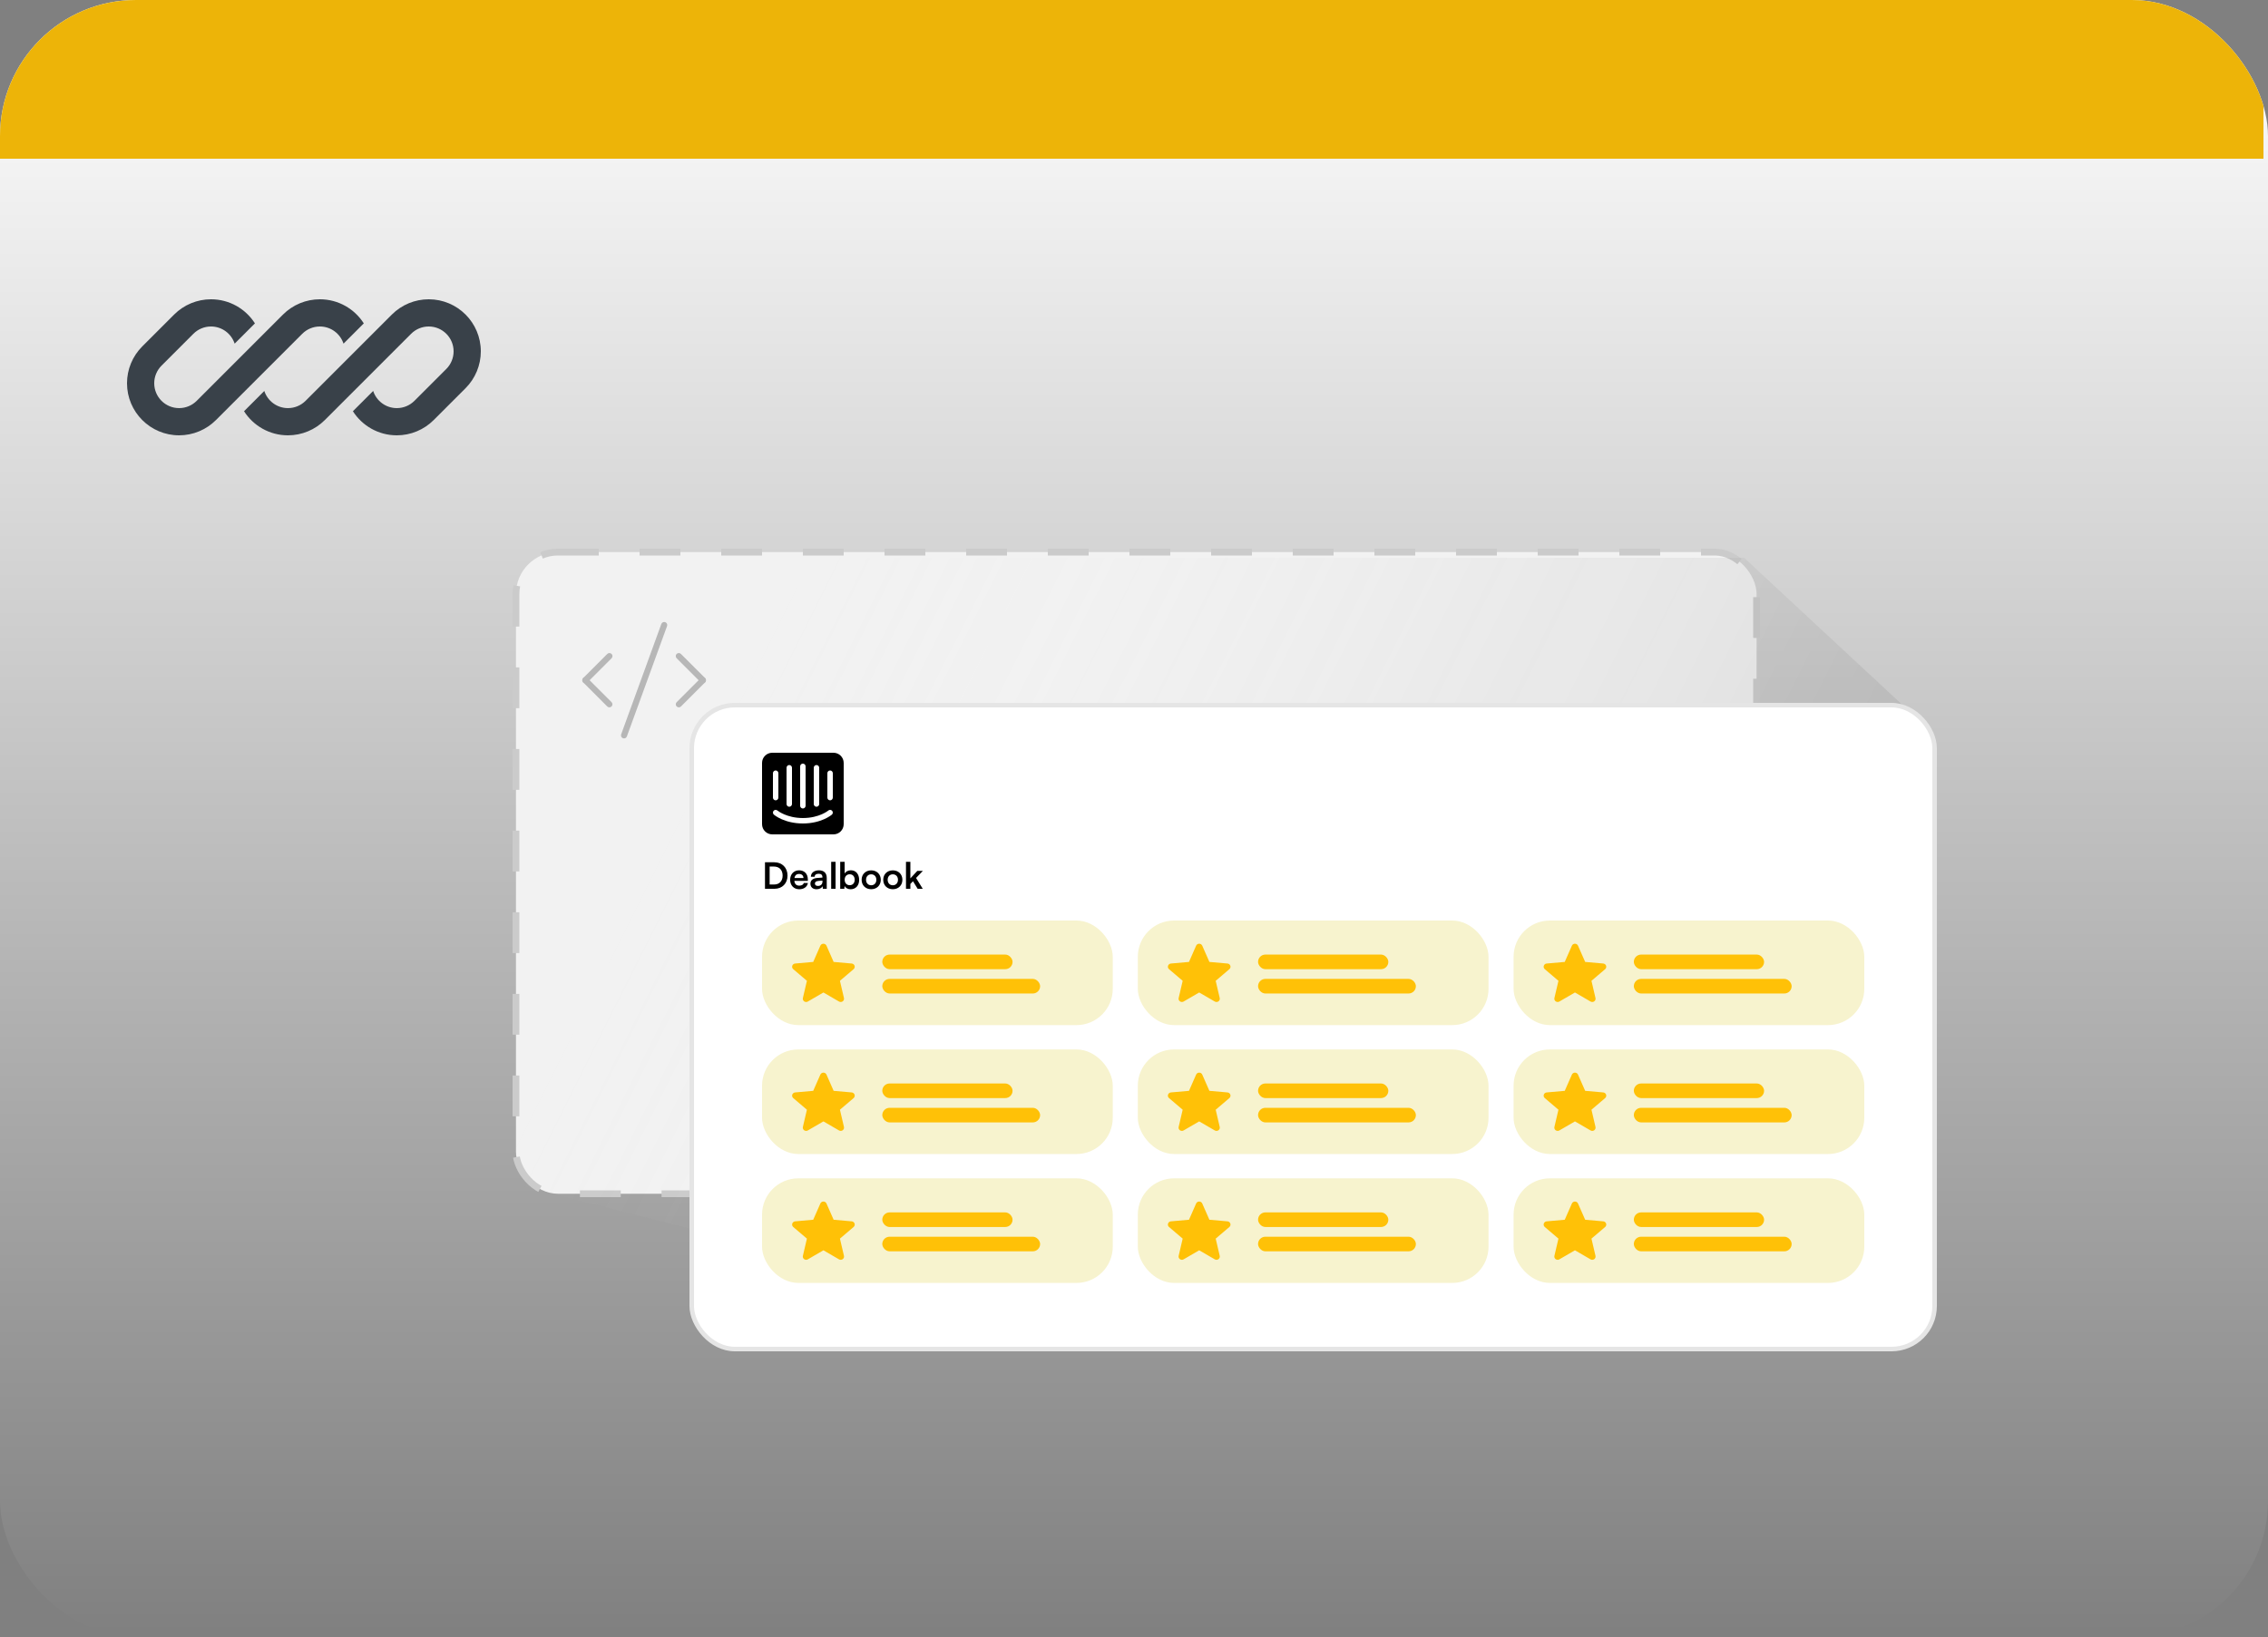 <svg width="500" height="361" viewBox="0 0 500 361" fill="none" xmlns="http://www.w3.org/2000/svg">
<rect x="0" y="0" width="500" height="361" fill="#808080" stroke="none"/>
<g clip-path="url(#clip0_2150_12300)">
<rect width="500" height="361" rx="30" fill="url(#paint0_linear_2150_12300)"/>
<g clip-path="url(#clip1_2150_12300)">
<path d="M46.515 66C43.469 66 40.547 67.21 38.393 69.364L31.364 76.393C29.21 78.547 28 81.469 28 84.515C28 90.858 33.142 96 39.485 96C42.531 96 45.453 94.79 47.607 92.636L52.469 87.774C52.469 87.774 52.469 87.774 52.469 87.774L66.636 73.607C67.665 72.578 69.06 72 70.515 72C72.95 72 75.015 73.587 75.731 75.784L80.202 71.313C78.162 68.118 74.586 66 70.515 66C67.469 66 64.547 67.21 62.393 69.364L43.364 88.393C42.335 89.422 40.94 90 39.485 90C36.456 90 34 87.544 34 84.515C34 83.06 34.578 81.665 35.607 80.636L42.636 73.607C43.665 72.578 45.06 72 46.515 72C48.95 72 51.015 73.588 51.731 75.784L56.202 71.313C54.163 68.118 50.586 66 46.515 66Z" fill="#394149"/>
<path d="M67.364 88.393C66.335 89.422 64.94 90 63.485 90C61.05 90 58.985 88.413 58.269 86.217L53.798 90.688C55.838 93.882 59.414 96 63.485 96C66.531 96 69.453 94.79 71.607 92.636L90.636 73.607C91.665 72.578 93.06 72 94.515 72C97.544 72 100 74.456 100 77.485C100 78.94 99.422 80.335 98.393 81.364L91.364 88.393C90.335 89.422 88.94 90 87.485 90C85.05 90 82.985 88.413 82.269 86.216L77.798 90.687C79.838 93.882 83.414 96 87.485 96C90.531 96 93.453 94.79 95.607 92.636L102.636 85.607C104.79 83.453 106 80.531 106 77.485C106 71.142 100.858 66 94.515 66C91.469 66 88.547 67.21 86.393 69.364L67.364 88.393Z" fill="#394149"/>
</g>
<rect x="-1" width="500" height="35" fill="#EDB408"/>
<rect x="113.75" y="121.75" width="273.5" height="141.5" rx="9.25" fill="#F2F2F2" stroke="#CBCBCB" stroke-width="1.5" stroke-dasharray="9 9"/>
<path d="M420 156L384.5 123H115.5L113 261L166 274.5L420 156Z" fill="url(#paint1_linear_2150_12300)"/>
<path fill-rule="evenodd" clip-rule="evenodd" d="M140.276 152.774L142.464 146.763L143.031 145.205L143.042 145.174L145.798 137.601C145.925 137.254 146.312 137.073 146.659 137.199C147.006 137.326 147.186 137.715 147.061 138.06L144.304 145.633L144.293 145.665L143.726 147.222L141.536 153.238L140.97 154.795L140.958 154.827L138.202 162.4C138.076 162.745 137.688 162.928 137.341 162.801C136.994 162.675 136.813 162.287 136.94 161.94L139.696 154.367L140.276 152.774Z" fill="#B7B7B7"/>
<path fill-rule="evenodd" clip-rule="evenodd" d="M155.439 149.53L153.254 147.346L152.302 146.393L150.118 144.209C149.857 143.948 149.429 143.948 149.168 144.209C148.907 144.47 148.91 144.901 149.168 145.159L151.352 147.343L152.305 148.295L154.489 150.48C154.747 150.738 155.178 150.741 155.439 150.48C155.7 150.219 155.7 149.791 155.439 149.53Z" fill="#B7B7B7"/>
<path fill-rule="evenodd" clip-rule="evenodd" d="M152.302 153.617L153.264 152.655L155.439 150.48C155.7 150.219 155.7 149.791 155.439 149.53C155.178 149.269 154.747 149.272 154.489 149.53L152.314 151.705L151.352 152.667L149.177 154.842C148.92 155.099 148.916 155.53 149.177 155.792C149.439 156.053 149.866 156.053 150.127 155.792L152.302 153.617Z" fill="#B7B7B7"/>
<path fill-rule="evenodd" clip-rule="evenodd" d="M128.561 149.53L130.745 147.346L131.698 146.393L133.882 144.209C134.143 143.948 134.571 143.948 134.832 144.209C135.093 144.47 135.09 144.901 134.832 145.159L132.648 147.343L131.695 148.295L129.511 150.48C129.253 150.738 128.822 150.741 128.561 150.48C128.3 150.219 128.3 149.791 128.561 149.53Z" fill="#B7B7B7"/>
<path fill-rule="evenodd" clip-rule="evenodd" d="M131.698 153.617L130.736 152.655L128.561 150.48C128.3 150.219 128.3 149.791 128.561 149.53C128.822 149.269 129.253 149.272 129.511 149.53L131.686 151.705L132.648 152.667L134.823 154.842C135.08 155.099 135.084 155.53 134.823 155.792C134.561 156.053 134.134 156.053 133.873 155.792L131.698 153.617Z" fill="#B7B7B7"/>
<rect x="152.5" y="155.5" width="274" height="142" rx="9.5" fill="white" stroke="#E5E5E5"/>
<path d="M170.752 196H168.648V190.152H170.696C172.424 190.152 173.616 191.344 173.616 193.088C173.616 194.808 172.448 196 170.752 196ZM170.6 191.096H169.672V195.056H170.656C171.824 195.056 172.536 194.304 172.536 193.088C172.536 191.848 171.808 191.096 170.6 191.096ZM176.194 196.104C175.018 196.104 174.194 195.248 174.194 194.024C174.194 192.784 175.002 191.928 176.162 191.928C177.346 191.928 178.098 192.72 178.098 193.952V194.248L175.122 194.256C175.194 194.952 175.562 195.304 176.21 195.304C176.746 195.304 177.098 195.096 177.21 194.72H178.114C177.946 195.584 177.226 196.104 176.194 196.104ZM176.17 192.728C175.594 192.728 175.242 193.04 175.146 193.632H177.13C177.13 193.088 176.754 192.728 176.17 192.728ZM180.016 196.104C179.176 196.104 178.664 195.616 178.664 194.872C178.664 194.144 179.192 193.688 180.128 193.616L181.312 193.528V193.44C181.312 192.904 180.992 192.688 180.496 192.688C179.92 192.688 179.6 192.928 179.6 193.344H178.768C178.768 192.488 179.472 191.928 180.544 191.928C181.608 191.928 182.264 192.504 182.264 193.6V196H181.408L181.336 195.416C181.168 195.824 180.632 196.104 180.016 196.104ZM180.336 195.368C180.936 195.368 181.32 195.008 181.32 194.4V194.192L180.496 194.256C179.888 194.312 179.656 194.512 179.656 194.832C179.656 195.192 179.896 195.368 180.336 195.368ZM184.207 196H183.239V190.048H184.207V196ZM186.135 196H185.231V190.048H186.207V192.624C186.463 192.184 186.991 191.92 187.591 191.92C188.719 191.92 189.407 192.8 189.407 194.048C189.407 195.264 188.663 196.104 187.527 196.104C186.935 196.104 186.431 195.84 186.199 195.384L186.135 196ZM186.215 194.008C186.215 194.72 186.655 195.208 187.327 195.208C188.015 195.208 188.423 194.712 188.423 194.008C188.423 193.304 188.015 192.8 187.327 192.8C186.655 192.8 186.215 193.296 186.215 194.008ZM189.952 194.016C189.952 192.784 190.84 191.936 192.064 191.936C193.288 191.936 194.176 192.784 194.176 194.016C194.176 195.248 193.288 196.096 192.064 196.096C190.84 196.096 189.952 195.248 189.952 194.016ZM190.928 194.016C190.928 194.736 191.392 195.224 192.064 195.224C192.736 195.224 193.2 194.736 193.2 194.016C193.2 193.296 192.736 192.808 192.064 192.808C191.392 192.808 190.928 193.296 190.928 194.016ZM194.717 194.016C194.717 192.784 195.605 191.936 196.829 191.936C198.053 191.936 198.941 192.784 198.941 194.016C198.941 195.248 198.053 196.096 196.829 196.096C195.605 196.096 194.717 195.248 194.717 194.016ZM195.693 194.016C195.693 194.736 196.157 195.224 196.829 195.224C197.501 195.224 197.965 194.736 197.965 194.016C197.965 193.296 197.501 192.808 196.829 192.808C196.157 192.808 195.693 193.296 195.693 194.016ZM200.699 196H199.731V190.048H200.699V193.704L202.235 192.048H203.459L201.955 193.616L203.427 196H202.307L201.275 194.336L200.699 194.936V196Z" fill="black"/>
<g clip-path="url(#clip2_2150_12300)">
<path d="M183.6 175.896C183.598 176.054 183.534 176.205 183.422 176.316C183.31 176.428 183.158 176.49 183 176.49C182.842 176.49 182.69 176.428 182.578 176.316C182.466 176.205 182.402 176.054 182.4 175.896V170.5C182.402 170.342 182.466 170.191 182.578 170.08C182.69 169.969 182.842 169.906 183 169.906C183.158 169.906 183.31 169.969 183.422 170.08C183.534 170.191 183.598 170.342 183.6 170.5V175.896ZM183.391 179.652C183.298 179.731 181.075 181.596 177 181.596C172.925 181.596 170.702 179.731 170.61 179.652C170.489 179.548 170.414 179.401 170.402 179.242C170.39 179.084 170.441 178.927 170.544 178.806C170.648 178.685 170.795 178.61 170.953 178.598C171.111 178.586 171.268 178.637 171.389 178.74C171.424 178.769 173.409 180.396 177 180.396C180.636 180.396 182.59 178.757 182.609 178.741C182.861 178.525 183.24 178.554 183.456 178.806C183.559 178.927 183.61 179.084 183.598 179.242C183.586 179.401 183.511 179.548 183.391 179.652ZM170.4 170.5C170.402 170.342 170.466 170.191 170.578 170.08C170.69 169.969 170.842 169.906 171 169.906C171.158 169.906 171.31 169.969 171.422 170.08C171.534 170.191 171.598 170.342 171.6 170.5V175.896C171.598 176.054 171.534 176.205 171.422 176.316C171.31 176.428 171.158 176.49 171 176.49C170.842 176.49 170.69 176.428 170.578 176.316C170.466 176.205 170.402 176.054 170.4 175.896V170.5ZM173.4 169.3C173.402 169.142 173.467 168.992 173.579 168.882C173.691 168.771 173.842 168.709 174 168.709C174.158 168.709 174.309 168.771 174.421 168.882C174.533 168.992 174.598 169.142 174.6 169.3V177.316C174.598 177.473 174.533 177.623 174.421 177.734C174.309 177.845 174.158 177.907 174 177.907C173.842 177.907 173.691 177.845 173.579 177.734C173.467 177.623 173.402 177.473 173.4 177.316V169.3ZM176.4 168.996C176.4 168.918 176.416 168.84 176.446 168.767C176.476 168.694 176.52 168.628 176.576 168.572C176.631 168.516 176.698 168.472 176.77 168.442C176.843 168.412 176.921 168.396 177 168.396C177.079 168.396 177.157 168.412 177.23 168.442C177.302 168.472 177.369 168.516 177.424 168.572C177.48 168.628 177.524 168.694 177.554 168.767C177.585 168.84 177.6 168.918 177.6 168.996V177.696C177.598 177.854 177.534 178.005 177.422 178.116C177.31 178.228 177.158 178.29 177 178.29C176.842 178.29 176.69 178.228 176.578 178.116C176.466 178.005 176.402 177.854 176.4 177.696V168.996ZM179.4 169.3C179.402 169.142 179.467 168.992 179.579 168.882C179.691 168.771 179.842 168.709 180 168.709C180.158 168.709 180.309 168.771 180.421 168.882C180.533 168.992 180.598 169.142 180.6 169.3V177.316C180.598 177.473 180.533 177.623 180.421 177.734C180.309 177.845 180.158 177.907 180 177.907C179.842 177.907 179.691 177.845 179.579 177.734C179.467 177.623 179.402 177.473 179.4 177.316V169.3ZM183.75 166H170.25C169.007 166 168 167.007 168 168.25V181.75C168 182.993 169.007 184 170.25 184H183.75C184.993 184 186 182.993 186 181.75V168.25C186 167.007 184.993 166 183.75 166Z" fill="black"/>
</g>
<rect x="250.841" y="203" width="77.318" height="23.064" rx="8" fill="#F7F3CE"/>
<g clip-path="url(#clip3_2150_12300)">
<path d="M271.239 212.971C271.149 212.699 270.901 212.507 270.608 212.481L266.623 212.129L265.047 208.547C264.931 208.285 264.666 208.115 264.372 208.115C264.078 208.115 263.813 208.285 263.697 208.548L262.121 212.129L258.136 212.481C257.843 212.507 257.596 212.699 257.505 212.971C257.414 213.242 257.498 213.54 257.719 213.728L260.731 216.294L259.843 220.094C259.778 220.373 259.89 220.662 260.129 220.829C260.257 220.919 260.407 220.965 260.558 220.965C260.689 220.965 260.818 220.931 260.935 220.864L264.372 218.868L267.808 220.864C268.06 221.01 268.377 220.997 268.615 220.829C268.854 220.661 268.965 220.372 268.9 220.094L268.012 216.294L271.024 213.729C271.246 213.54 271.33 213.243 271.239 212.971Z" fill="#FFC107"/>
</g>
<rect x="277.35" y="210.509" width="28.718" height="3.218" rx="1.609" fill="#FFC107"/>
<rect x="277.35" y="215.873" width="34.793" height="3.218" rx="1.609" fill="#FFC107"/>
<rect x="333.682" y="203" width="77.318" height="23.064" rx="8" fill="#F7F3CE"/>
<g clip-path="url(#clip4_2150_12300)">
<path d="M354.079 212.971C353.989 212.699 353.741 212.507 353.448 212.481L349.463 212.129L347.887 208.547C347.771 208.285 347.506 208.115 347.212 208.115C346.918 208.115 346.653 208.285 346.537 208.548L344.961 212.129L340.976 212.481C340.683 212.507 340.436 212.699 340.345 212.971C340.254 213.242 340.338 213.54 340.559 213.728L343.572 216.294L342.683 220.094C342.618 220.373 342.73 220.662 342.969 220.829C343.097 220.919 343.247 220.965 343.398 220.965C343.529 220.965 343.658 220.931 343.775 220.864L347.212 218.868L350.648 220.864C350.9 221.01 351.217 220.997 351.455 220.829C351.694 220.661 351.805 220.372 351.74 220.094L350.852 216.294L353.864 213.729C354.086 213.54 354.17 213.243 354.079 212.971Z" fill="#FFC107"/>
</g>
<rect x="360.191" y="210.509" width="28.718" height="3.218" rx="1.609" fill="#FFC107"/>
<rect x="360.191" y="215.873" width="34.793" height="3.218" rx="1.609" fill="#FFC107"/>
<rect x="168" y="231.427" width="77.318" height="23.064" rx="8" fill="#F7F3CE"/>
<g clip-path="url(#clip5_2150_12300)">
<path d="M188.398 241.398C188.308 241.127 188.06 240.934 187.767 240.908L183.782 240.557L182.206 236.975C182.09 236.712 181.825 236.542 181.531 236.542C181.237 236.542 180.972 236.712 180.856 236.975L179.28 240.557L175.295 240.908C175.002 240.934 174.754 241.127 174.664 241.398C174.573 241.67 174.657 241.968 174.878 242.155L177.89 244.721L177.002 248.521C176.937 248.8 177.049 249.089 177.287 249.257C177.416 249.347 177.566 249.392 177.717 249.392C177.848 249.392 177.977 249.358 178.093 249.291L181.531 247.296L184.967 249.291C185.219 249.438 185.536 249.424 185.774 249.257C186.013 249.089 186.124 248.8 186.059 248.521L185.171 244.721L188.183 242.156C188.405 241.968 188.489 241.67 188.398 241.398Z" fill="#FFC107"/>
</g>
<rect x="194.509" y="238.936" width="28.718" height="3.218" rx="1.609" fill="#FFC107"/>
<rect x="194.509" y="244.3" width="34.793" height="3.218" rx="1.609" fill="#FFC107"/>
<rect x="250.841" y="231.427" width="77.318" height="23.064" rx="8" fill="#F7F3CE"/>
<g clip-path="url(#clip6_2150_12300)">
<path d="M271.239 241.398C271.149 241.127 270.901 240.934 270.608 240.908L266.623 240.557L265.047 236.975C264.931 236.712 264.666 236.542 264.372 236.542C264.078 236.542 263.813 236.712 263.697 236.975L262.121 240.557L258.136 240.908C257.843 240.934 257.596 241.127 257.505 241.398C257.414 241.67 257.498 241.968 257.719 242.155L260.731 244.721L259.843 248.521C259.778 248.8 259.89 249.089 260.129 249.257C260.257 249.347 260.407 249.392 260.558 249.392C260.689 249.392 260.818 249.358 260.935 249.291L264.372 247.296L267.808 249.291C268.06 249.438 268.377 249.424 268.615 249.257C268.854 249.089 268.965 248.8 268.9 248.521L268.012 244.721L271.024 242.156C271.246 241.968 271.33 241.67 271.239 241.398Z" fill="#FFC107"/>
</g>
<rect x="277.35" y="238.936" width="28.718" height="3.218" rx="1.609" fill="#FFC107"/>
<rect x="277.35" y="244.3" width="34.793" height="3.218" rx="1.609" fill="#FFC107"/>
<rect x="333.682" y="231.427" width="77.318" height="23.064" rx="8" fill="#F7F3CE"/>
<g clip-path="url(#clip7_2150_12300)">
<path d="M354.079 241.398C353.989 241.127 353.741 240.934 353.448 240.908L349.463 240.557L347.887 236.975C347.771 236.712 347.506 236.542 347.212 236.542C346.918 236.542 346.653 236.712 346.537 236.975L344.961 240.557L340.976 240.908C340.683 240.934 340.436 241.127 340.345 241.398C340.254 241.67 340.338 241.968 340.559 242.155L343.572 244.721L342.683 248.521C342.618 248.8 342.73 249.089 342.969 249.257C343.097 249.347 343.247 249.392 343.398 249.392C343.529 249.392 343.658 249.358 343.775 249.291L347.212 247.296L350.648 249.291C350.9 249.438 351.217 249.424 351.455 249.257C351.694 249.089 351.805 248.8 351.74 248.521L350.852 244.721L353.864 242.156C354.086 241.968 354.17 241.67 354.079 241.398Z" fill="#FFC107"/>
</g>
<rect x="360.191" y="238.936" width="28.718" height="3.218" rx="1.609" fill="#FFC107"/>
<rect x="360.191" y="244.3" width="34.793" height="3.218" rx="1.609" fill="#FFC107"/>
<rect x="168" y="259.854" width="77.318" height="23.064" rx="8" fill="#F7F3CE"/>
<g clip-path="url(#clip8_2150_12300)">
<path d="M188.398 269.825C188.308 269.554 188.06 269.361 187.767 269.335L183.782 268.984L182.206 265.402C182.09 265.139 181.825 264.969 181.531 264.969C181.237 264.969 180.972 265.139 180.856 265.403L179.28 268.984L175.295 269.335C175.002 269.362 174.754 269.554 174.664 269.825C174.573 270.097 174.657 270.395 174.878 270.582L177.89 273.148L177.002 276.948C176.937 277.227 177.049 277.516 177.287 277.684C177.416 277.774 177.566 277.82 177.717 277.82C177.848 277.82 177.977 277.786 178.093 277.718L181.531 275.723L184.967 277.718C185.219 277.865 185.536 277.852 185.774 277.684C186.013 277.516 186.124 277.227 186.059 276.948L185.171 273.148L188.183 270.583C188.405 270.395 188.489 270.097 188.398 269.825Z" fill="#FFC107"/>
</g>
<rect x="194.509" y="267.364" width="28.718" height="3.218" rx="1.609" fill="#FFC107"/>
<rect x="194.509" y="272.727" width="34.793" height="3.218" rx="1.609" fill="#FFC107"/>
<rect x="250.841" y="259.854" width="77.318" height="23.064" rx="8" fill="#F7F3CE"/>
<g clip-path="url(#clip9_2150_12300)">
<path d="M271.239 269.825C271.149 269.554 270.901 269.361 270.608 269.335L266.623 268.984L265.047 265.402C264.931 265.139 264.666 264.969 264.372 264.969C264.078 264.969 263.813 265.139 263.697 265.403L262.121 268.984L258.136 269.335C257.843 269.362 257.596 269.554 257.505 269.825C257.414 270.097 257.498 270.395 257.719 270.582L260.731 273.148L259.843 276.948C259.778 277.227 259.89 277.516 260.129 277.684C260.257 277.774 260.407 277.82 260.558 277.82C260.689 277.82 260.818 277.786 260.935 277.718L264.372 275.723L267.808 277.718C268.06 277.865 268.377 277.852 268.615 277.684C268.854 277.516 268.965 277.227 268.9 276.948L268.012 273.148L271.024 270.583C271.246 270.395 271.33 270.097 271.239 269.825Z" fill="#FFC107"/>
</g>
<rect x="277.35" y="267.364" width="28.718" height="3.218" rx="1.609" fill="#FFC107"/>
<rect x="277.35" y="272.727" width="34.793" height="3.218" rx="1.609" fill="#FFC107"/>
<rect x="333.682" y="259.854" width="77.318" height="23.064" rx="8" fill="#F7F3CE"/>
<g clip-path="url(#clip10_2150_12300)">
<path d="M354.079 269.825C353.989 269.554 353.741 269.361 353.448 269.335L349.463 268.984L347.887 265.402C347.771 265.139 347.506 264.969 347.212 264.969C346.918 264.969 346.653 265.139 346.537 265.403L344.961 268.984L340.976 269.335C340.683 269.362 340.436 269.554 340.345 269.825C340.254 270.097 340.338 270.395 340.559 270.582L343.572 273.148L342.683 276.948C342.618 277.227 342.73 277.516 342.969 277.684C343.097 277.774 343.247 277.82 343.398 277.82C343.529 277.82 343.658 277.786 343.775 277.718L347.212 275.723L350.648 277.718C350.9 277.865 351.217 277.852 351.455 277.684C351.694 277.516 351.805 277.227 351.74 276.948L350.852 273.148L353.864 270.583C354.086 270.395 354.17 270.097 354.079 269.825Z" fill="#FFC107"/>
</g>
<rect x="360.191" y="267.364" width="28.718" height="3.218" rx="1.609" fill="#FFC107"/>
<rect x="360.191" y="272.727" width="34.793" height="3.218" rx="1.609" fill="#FFC107"/>
<rect x="168" y="203" width="77.318" height="23.064" rx="8" fill="#F7F3CE"/>
<g clip-path="url(#clip11_2150_12300)">
<path d="M188.398 212.971C188.308 212.699 188.06 212.507 187.767 212.481L183.782 212.129L182.206 208.547C182.09 208.285 181.825 208.115 181.531 208.115C181.237 208.115 180.972 208.285 180.856 208.548L179.28 212.129L175.295 212.481C175.002 212.507 174.754 212.699 174.664 212.971C174.573 213.242 174.657 213.54 174.878 213.728L177.89 216.294L177.002 220.094C176.937 220.373 177.049 220.662 177.287 220.829C177.416 220.919 177.566 220.965 177.717 220.965C177.848 220.965 177.977 220.931 178.093 220.864L181.531 218.868L184.967 220.864C185.219 221.01 185.536 220.997 185.774 220.829C186.013 220.661 186.124 220.372 186.059 220.094L185.171 216.294L188.183 213.729C188.405 213.54 188.489 213.243 188.398 212.971Z" fill="#FFC107"/>
</g>
<rect x="194.509" y="210.509" width="28.718" height="3.218" rx="1.609" fill="#FFC107"/>
<rect x="194.509" y="215.873" width="34.793" height="3.218" rx="1.609" fill="#FFC107"/>
</g>
<defs>
<linearGradient id="paint0_linear_2150_12300" x1="250" y1="0" x2="250" y2="361" gradientUnits="userSpaceOnUse">
<stop stop-color="white"/>
<stop offset="1" stop-color="white" stop-opacity="0"/>
</linearGradient>
<linearGradient id="paint1_linear_2150_12300" x1="167.5" y1="140" x2="414.5" y2="264" gradientUnits="userSpaceOnUse">
<stop stop-color="#FBFBFB" stop-opacity="0"/>
<stop offset="1" stop-color="#616161" stop-opacity="0.2"/>
</linearGradient>
<clipPath id="clip0_2150_12300">
<rect width="500" height="361" rx="30" fill="white"/>
</clipPath>
<clipPath id="clip1_2150_12300">
<rect width="78" height="30" fill="white" transform="translate(28 66)"/>
</clipPath>
<clipPath id="clip2_2150_12300">
<rect width="18" height="18" fill="white" transform="translate(168 166)"/>
</clipPath>
<clipPath id="clip3_2150_12300">
<rect width="13.807" height="13.409" fill="white" transform="translate(257.469 207.827)"/>
</clipPath>
<clipPath id="clip4_2150_12300">
<rect width="13.807" height="13.409" fill="white" transform="translate(340.309 207.827)"/>
</clipPath>
<clipPath id="clip5_2150_12300">
<rect width="13.807" height="13.409" fill="white" transform="translate(174.627 236.255)"/>
</clipPath>
<clipPath id="clip6_2150_12300">
<rect width="13.807" height="13.409" fill="white" transform="translate(257.469 236.255)"/>
</clipPath>
<clipPath id="clip7_2150_12300">
<rect width="13.807" height="13.409" fill="white" transform="translate(340.309 236.255)"/>
</clipPath>
<clipPath id="clip8_2150_12300">
<rect width="13.807" height="13.409" fill="white" transform="translate(174.627 264.682)"/>
</clipPath>
<clipPath id="clip9_2150_12300">
<rect width="13.807" height="13.409" fill="white" transform="translate(257.469 264.682)"/>
</clipPath>
<clipPath id="clip10_2150_12300">
<rect width="13.807" height="13.409" fill="white" transform="translate(340.309 264.682)"/>
</clipPath>
<clipPath id="clip11_2150_12300">
<rect width="13.807" height="13.409" fill="white" transform="translate(174.627 207.827)"/>
</clipPath>
</defs>
</svg>
